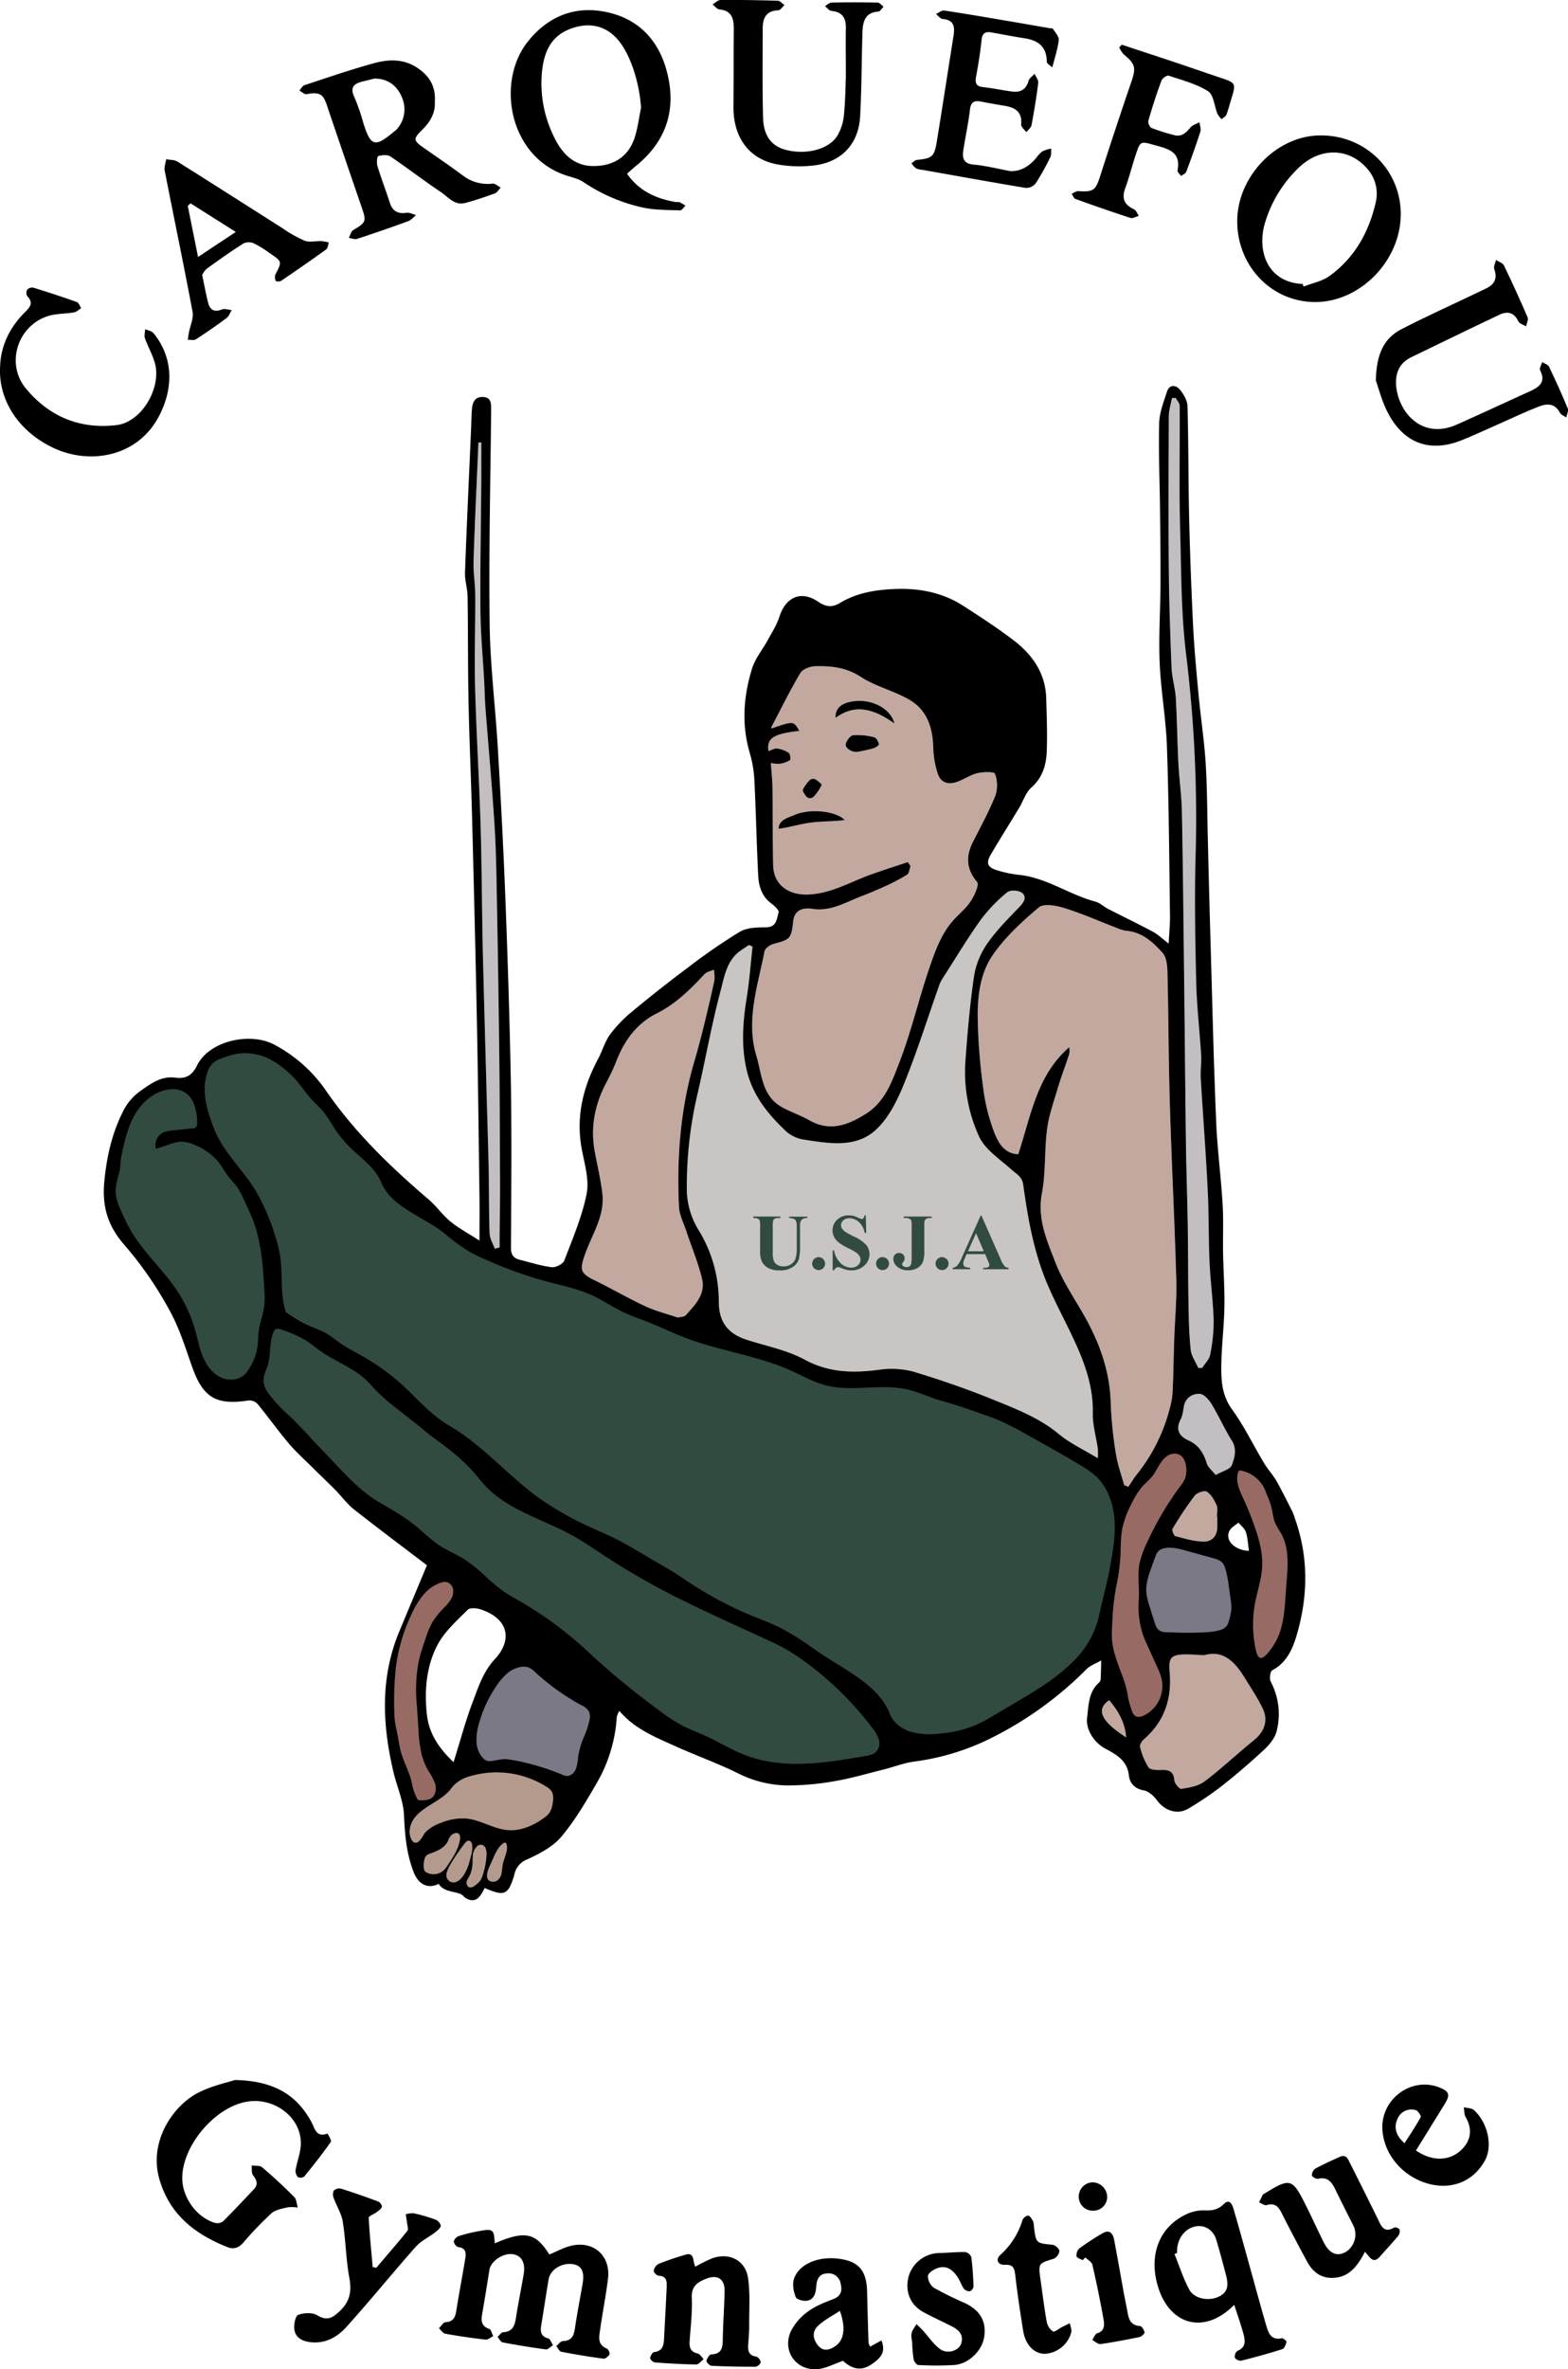 <svg xmlns="http://www.w3.org/2000/svg" viewBox="0 0 605.22 913.98"><defs><style>.cls-1{fill:#c8c5c3;}.cls-2{fill:#c2a89f;}.cls-3{fill:#c2bec2;}.cls-4{fill:none;}.cls-5{fill:#314b40;}.cls-6{fill:#b49a8d;}.cls-7{fill:#976b64;}.cls-8{fill:#7b7985;}</style></defs><title>Gym_1</title><g id="Calque_2" data-name="Calque 2"><path class="cls-1" d="M990.23,443.07c-.74,6.58-1.21,13.21-2.27,19.74-1.53,9.48-2.19,18.93.11,28.33,2.35,9.55,8.38,16.9,15.37,23.41a13.57,13.57,0,0,0,6.92,3c9.31,1.43,19.39,3.18,27-3.41,5.06-4.41,8.53-11.29,11.15-17.7,5.19-12.69,9.29-25.83,13.88-38.78a12.31,12.31,0,0,1,1.3-2.49c4.81-7.49,9.39-15.15,14.56-22.39a60.94,60.94,0,0,1,10.22-10.65c1.14-1,4.38-.85,5.66.1,2,1.49,1.05,3.5-.76,5.38-4.46,4.61-9.06,9.22-12.69,14.47a30.62,30.62,0,0,0-5,12.58c-1.6,11.11-2.57,22.33-3.36,33.54a59.84,59.84,0,0,0,5.2,27.8c2.29,5.27,8.21,9.07,12.8,13.19,1.89,1.69,4,2.68,4.38,5.71,1.79,13,4.09,25.89,9.19,38.05,2.81,6.7,6.28,13.13,9.41,19.69,4.6,9.64,8.51,19.38,8.26,30.43-.1,4.52,1.29,9.07,1.93,13.61a29.86,29.86,0,0,1,0,3.73c-5.62-3.43-10.89-5.86-15.2-9.45-7.24-6-15.78-9.33-24.2-12.77-10.34-4.24-20.94-7.91-31.63-11.15a32.78,32.78,0,0,0-13.39-.77c-10,1.31-19.37,1.18-28.76-3.92-6.81-3.7-14.82-5.22-22.31-7.64s-10.76-7-10.81-14.72a52.4,52.4,0,0,0-7.82-27.65,30.6,30.6,0,0,1-4.52-16.81,155.85,155.85,0,0,1,3.9-34.67c3.18-13.53,5.54-27.26,9.11-40.68,1.44-5.41,2.31-11.64,7.52-15.44,1.13-.82,2.32-1.57,3.48-2.35Z" transform="translate(-699.76 -77.87)"/><path class="cls-2" d="M1133.67,650.79c-1.09-4-2.56-8-3.19-12.09a156.06,156.06,0,0,1-2-19.52c-.32-12.64-4.53-23.92-10.75-34.68-3.71-6.42-7.92-12.69-10.57-19.54-3.28-8.47-7.11-16.89-5.24-26.76,1.53-8.09.93-16.56,2-24.77.7-5.37,2.59-10.6,4.14-15.84,1.2-4.08,2.72-8,4.07-12.08a6.66,6.66,0,0,0,.33-3.66c-12.53,10.83-14.81,26.58-19.68,41.29-5.36-.21-7.57-4.42-9-7.77a73.39,73.39,0,0,1-4.52-17.77,231.32,231.32,0,0,1-2.08-25.22c-.27-9.05.57-18.45,5.68-25.94,4.79-7,11.31-13,17.85-18.51,1.91-1.62,6.74-.74,9.84.23,7,2.18,13.69,5.16,20.52,7.78a13.11,13.11,0,0,0,3.45,1c6.11.51,10.3,4.42,14,8.54,1.54,1.7,1.8,5,1.86,7.54.41,17,.41,34,.93,51.06.67,22.48,1.84,44.94,2.48,67.42.22,7.66-.54,15.35-.8,23-.23,6.73-.31,13.48-.62,20.22a29.63,29.63,0,0,1-1.06,6.31,67.74,67.74,0,0,1-13.4,26.43c-1,1.21-1.84,2.58-2.76,3.87Z" transform="translate(-699.76 -77.87)"/><path class="cls-2" d="M1050.06,410.47c-4.6,1.54-9.22,3-13.8,4.64-8.28,2.9-15.88,7.7-25.12,7.86-7.31.13-12.78-3.89-13-11.08-.29-9.77-.13-19.55-.26-29.32,0-3.31-.4-6.62-.64-10.34a14.2,14.2,0,0,0,3.37.32,10.56,10.56,0,0,0,4-1.41c.36-.25.12-2.4-.45-2.79a10.47,10.47,0,0,0-4.48-1.7c-1.05-.14-2.21.62-3.35,1-.82-4.94,1.93-6.69,11.89-7.8-2.19-3.86-2.24-3.87-10.7-.95-.06-.11-.19-.27-.16-.34,3.69-7,7.18-14.19,11.24-21,.91-1.53,3.76-2.61,5.76-2.66,6.13-.15,12,.44,17.59,4.12s12.83,5.36,18.78,8.84c6.71,3.92,9,10.65,9.17,18.33a36.81,36.81,0,0,0,1.65,9.86c1.1,3.67,3.87,4.78,7.71,3.41,2.63-.94,5-2.67,7.7-3.3,2.23-.53,6.47-.62,6.77.21a12.7,12.7,0,0,1,.2,8.34c-2.45,6.14-5.66,12-8.66,17.9-2.81,5.55-2.68,10.46,1.56,15.55.9,1.08-1,5.15-2.43,7.34-1.72,2.65-4.29,4.75-6.47,7.12-4.93,5.37-7.27,12.16-9.55,18.79-4.11,12-6.93,24.41-11.49,36.18-2.87,7.37-5.5,15.35-13.15,20.09-7,4.38-13.86,6.83-21.76,2.32-3.34-1.91-7.07-3.13-10.45-5-7.75-4.29-7.71-12.57-9.87-19.76-4.15-13.84.55-27,3.1-40.25.23-1.19,2.15-2.59,3.53-3,6.47-1.69,6.89-2,7.63-8.8.41-3.73,3-5.41,7.53-4.72,6.92,1.07,12.62-2.5,18.65-4.81,3-1.16,6-2.41,9-3.78a75.93,75.93,0,0,0,8.76-4.59c.83-.53.92-2.22,1.34-3.38Zm-24.29-16.26c-3.06-3.42-13.26-4.6-19.21-2-2.66,1.15-6.15,1.83-6.3,5.39,4.22-.56,8.14-3.45,12.29-4C1016.86,393,1021.4,394.78,1025.77,394.21Zm-3.47-39.43c7.83-5.76,15.17-3.16,22.7,2.18-1.63-6.41-9.87-9.88-16.93-8.39C1024.09,349.4,1022,351.48,1022.3,354.78Zm4.44,11.63a4.85,4.85,0,0,0,4.56,1.41c2.06-.42,3.79-.77,5.48-1.25.88-.25,2.31-1.24,2.23-1.61-.23-1-1-2.48-1.78-2.66a25.12,25.12,0,0,0-8.19-.8c-1.17.15-2.8,2.38-2.87,3.74A1.72,1.72,0,0,0,1026.74,366.41Zm-9.81,14.35" transform="translate(-699.76 -77.87)"/><path class="cls-2" d="M961.44,586.15c-4.05-1.37-8.49-2.46-12.56-4.35-6.64-3.08-13-6.83-19.54-10-5.56-2.69-5.86-4-3.92-9.66,2.69-7.86,7.91-15.13,6.83-24-.66-5.4-1.94-10.72-2.93-16.08-1.74-9.47.08-18.33,4.58-26.75a79.8,79.8,0,0,0,3.87-8.34c3.08-7.84,7.83-14.31,15.47-18.14,7.34-3.68,13-9.29,18.46-15.16.85-.91,2.37-1.17,3.58-1.74a15.26,15.26,0,0,1,.24,4.07c-1.28,6-2.68,11.94-4.15,17.88-1.12,4.54-2.32,9.08-3.64,13.57-5.37,18.31-6.79,37.06-5.89,56,.15,3.17,1.81,6.29,2.85,9.41,2,6.16,4.62,12.2,6.08,18.5,1.34,5.8-2.74,9.95-6.33,13.9C963.92,585.84,962.71,585.8,961.44,586.15Z" transform="translate(-699.76 -77.87)"/><path class="cls-3" d="M1162.31,605.57c-1-2.32-2.64-4.58-2.91-7-.63-5.8-.75-11.67-.85-17.52-.18-10.12-.13-20.24-.29-30.35-.16-10.46-.56-20.92-.7-31.38-.28-21.05-.44-42.1-.69-63.16-.25-21.71-.46-43.43-.87-65.14-.12-6.14-1-12.26-1.34-18.41-.44-8.44-.53-16.89-1-25.32-.24-4-1.49-7.91-1.66-11.88-.52-12.85-1-25.7-1-38.56-.17-19.43-.07-38.86,0-58.28,0-2.37.8-4.74,1.22-7.11l1.4-.11c.55,1,1.57,2.07,1.57,3.12.11,16.21-.27,32.44.2,48.64.45,15.76.35,31.51,2.29,47.29a517.64,517.64,0,0,1,3.65,77.86c-.46,16.21-.14,32.44.24,48.66.23,9.37,1.34,18.71,1.91,28.08.17,2.91-.33,5.87-.16,8.78.85,14.44,2,28.86,2.69,43.3.47,9.22.3,18.48.71,27.71.33,7.48,1.37,14.93,1.58,22.41a63.17,63.17,0,0,1-1.34,13.27c-.34,1.84-2,3.42-3.08,5.12Z" transform="translate(-699.76 -77.87)"/><path class="cls-2" d="M1164.58,716.3c7.54-2.17,12,2.78,15.76,8.92,2.3,3.74,4.76,7.41,6.68,11.34,2.42,5,.85,9.3-3.36,12.7-6.42,5.17-12.41,10.89-19,15.85-2.37,1.79-5.83,2.34-8.89,2.85-.75.13-2.64-2.06-2.73-3.29-.28-3.51-2.13-4.12-5.12-4-1.66.05-4.16,0-4.85-1a25.85,25.85,0,0,1-3.26-7.9c-.23-.82.74-2.32,1.56-3,7.92-6.91,10.74-15.65,9.85-25.94-.49-5.57.61-6.63,6.17-6.76C1159.55,715.94,1161.7,716.17,1164.58,716.3Z" transform="translate(-699.76 -77.87)"/><path class="cls-3" d="M890.73,559.57c-.7-2-1.93-3.91-2-5.9-.3-8.3-.2-16.61-.37-24.92-.2-9.77-.53-19.54-.79-29.31-.49-17.95-1-35.9-1.45-53.85-.37-16.6-.39-33.2-.88-49.78-.53-17.69-1.63-35.35-2.1-53-.31-11.65.13-23.33.07-35,0-4.53-.8-9.07-.65-13.59.48-15.21,1.23-30.41,1.87-45.61l1.12,0c0,4.65,0,9.29,0,13.93-.12,17-.47,34.05-.33,51.06.07,9.22,1,18.43,1.46,27.65.18,3.21.21,6.42.46,9.63,1.15,14.9,2.51,29.8,3.47,44.71.62,9.63.76,19.29.94,28.94q.56,29.58.92,59.15c.2,17.28.25,34.56.31,51.83,0,6.44-.11,12.88-.17,19.32,0,1.43,0,2.86,0,4.29Z" transform="translate(-699.76 -77.87)"/><path class="cls-3" d="M1168.93,646.92c-1.37-1.74-3-3-3.46-4.57-1.18-3.91-3.12-7-6.9-8.71s-5.25-4.24-3.1-8.33c.78-1.48.89-3.34,1.21-5a5.66,5.66,0,0,1,6.11-4.67c1.6,0,3.55,2.29,4.61,4,2.79,4.55,5,9.48,7.81,14,2.07,3.34,1.08,6.63,0,9.52C1174.55,644.71,1171.61,645.39,1168.93,646.92Z" transform="translate(-699.76 -77.87)"/><path class="cls-2" d="M1169.61,663c0,1.34,0,2.68,0,4,0,3.47-2.16,5.61-5.1,5.6-3.67,0-7.37-1.13-11-2.08-.64-.17-1.51-2.28-1.18-2.82a135.06,135.06,0,0,1,8.57-12.83c.88-1.13,3.77-2.11,4.67-1.52,1.71,1.1,2.92,3.28,3.79,5.25.54,1.23.1,2.9.1,4.38Z" transform="translate(-699.76 -77.87)"/><path class="cls-2" d="M1127.87,733.76c3.6,4.21,6.09,8.56,6.57,14.34C1124.78,741.89,1122.64,737.37,1127.87,733.76Z" transform="translate(-699.76 -77.87)"/><path class="cls-4" d="M991.67,485.22c2.16,7.19,2.12,15.47,9.87,19.76,3.38,1.87,7.11,3.09,10.45,5,7.9,4.51,14.71,2.06,21.76-2.32,7.65-4.74,10.28-12.72,13.15-20.09,4.56-11.77,7.38-24.21,11.49-36.18,2.28-6.63,4.62-13.42,9.55-18.79,2.18-2.37,4.75-4.47,6.47-7.12,1.41-2.19,3.33-6.26,2.43-7.34-4.24-5.09-4.37-10-1.56-15.55,3-5.92,6.21-11.76,8.66-17.9a12.7,12.7,0,0,0-.2-8.34c-.3-.83-4.54-.74-6.77-.21-2.68.63-5.07,2.36-7.7,3.3-3.84,1.37-6.61.26-7.71-3.41a36.81,36.81,0,0,1-1.65-9.86c-.14-7.68-2.46-14.41-9.17-18.33-6-3.48-13-5.09-18.78-8.84s-11.46-4.27-17.59-4.12c-2,.05-4.85,1.13-5.76,2.66-4.06,6.81-7.55,14-11.24,21,0,.07.1.23.16.34,8.46-2.92,8.51-2.91,10.7.95-10,1.11-12.71,2.86-11.89,7.8,1.14-.36,2.3-1.12,3.35-1a10.47,10.47,0,0,1,4.48,1.7c.57.39.81,2.54.45,2.79a10.56,10.56,0,0,1-4,1.41,14.2,14.2,0,0,1-3.37-.32c.24,3.72.6,7,.64,10.34.13,9.77,0,19.55.26,29.32.21,7.19,5.68,11.21,13,11.08,9.24-.16,16.84-5,25.12-7.86,4.58-1.61,9.2-3.1,13.8-4.64l1.1,1.47c-.42,1.16-.51,2.85-1.34,3.38a75.93,75.93,0,0,1-8.76,4.59c-2.93,1.37-5.93,2.62-9,3.78-6,2.31-11.73,5.88-18.65,4.81-4.5-.69-7.12,1-7.53,4.72-.74,6.79-1.16,7.11-7.63,8.8-1.38.36-3.3,1.76-3.53,3C992.22,458.25,987.52,471.38,991.67,485.22Z" transform="translate(-699.76 -77.87)"/><path class="cls-4" d="M964.69,552.86c-1-3.12-2.7-6.24-2.85-9.41-.9-19,.52-37.7,5.89-56,1.32-4.49,2.52-9,3.64-13.57,1.47-5.94,2.87-11.9,4.15-17.88a15.26,15.26,0,0,0-.24-4.07c-1.21.57-2.73.83-3.58,1.74-5.5,5.87-11.12,11.48-18.46,15.16-7.64,3.83-12.39,10.3-15.47,18.14a79.8,79.8,0,0,1-3.87,8.34c-4.5,8.42-6.32,17.28-4.58,26.75,1,5.36,2.27,10.68,2.93,16.08,1.08,8.86-4.14,16.13-6.83,24-1.94,5.67-1.64,7,3.92,9.66,6.58,3.19,12.9,6.94,19.54,10,4.07,1.89,8.51,3,12.56,4.35,1.27-.35,2.48-.31,3-.89,3.59-4,7.67-8.1,6.33-13.9C969.31,565.06,966.74,559,964.69,552.86Z" transform="translate(-699.76 -77.87)"/><path class="cls-4" d="M1153.62,347.3c.51,8.43.6,16.88,1,25.32.32,6.15,1.22,12.27,1.34,18.41.41,21.71.62,43.43.87,65.14.25,21.06.41,42.11.69,63.16.14,10.46.54,20.92.7,31.38.16,10.11.11,20.23.29,30.35.1,5.85.22,11.72.85,17.52.27,2.41,1.9,4.67,2.91,7l1.52,0c1.07-1.7,2.74-3.28,3.08-5.12a63.17,63.17,0,0,0,1.34-13.27c-.21-7.48-1.25-14.93-1.58-22.41-.41-9.23-.24-18.49-.71-27.71-.73-14.44-1.84-28.86-2.69-43.3-.17-2.91.33-5.87.16-8.78-.57-9.37-1.68-18.71-1.91-28.08-.38-16.22-.7-32.45-.24-48.66a517.64,517.64,0,0,0-3.65-77.86c-1.94-15.78-1.84-31.53-2.29-47.29-.47-16.2-.09-32.43-.2-48.64,0-1-1-2.08-1.57-3.12l-1.4.11c-.42,2.37-1.21,4.74-1.22,7.11-.11,19.42-.21,38.85,0,58.28.1,12.86.53,25.71,1,38.56C1152.13,339.39,1153.38,343.32,1153.62,347.3Z" transform="translate(-699.76 -77.87)"/><path class="cls-4" d="M1162.79,615.6a5.66,5.66,0,0,0-6.11,4.67c-.32,1.7-.43,3.56-1.21,5-2.15,4.09-.63,6.59,3.1,8.33s5.72,4.8,6.9,8.71c.47,1.59,2.09,2.83,3.46,4.57,2.68-1.53,5.62-2.21,6.23-3.79,1.13-2.89,2.12-6.18,0-9.52-2.82-4.53-5-9.46-7.81-14C1166.34,617.89,1164.39,615.65,1162.79,615.6Z" transform="translate(-699.76 -77.87)"/><path class="cls-4" d="M1169.39,658.62c-.87-2-2.08-4.15-3.79-5.25-.9-.59-3.79.39-4.67,1.52a135.06,135.06,0,0,0-8.57,12.83c-.33.54.54,2.65,1.18,2.82,3.6,1,7.3,2.07,11,2.08,2.94,0,5.14-2.13,5.1-5.6,0-1.34,0-2.68,0-4h-.12C1169.49,661.52,1169.93,659.85,1169.39,658.62Z" transform="translate(-699.76 -77.87)"/><path class="cls-4" d="M886.11,445.59c.4,18,1,35.9,1.45,53.85.26,9.77.59,19.54.79,29.31.17,8.31.07,16.62.37,24.92.08,2,1.31,3.94,2,5.9l1.86-.5c0-1.43,0-2.86,0-4.29.06-6.44.19-12.88.17-19.32-.06-17.27-.11-34.55-.31-51.83q-.33-29.56-.92-59.15c-.18-9.65-.32-19.31-.94-28.94-1-14.91-2.32-29.81-3.47-44.71-.25-3.21-.28-6.42-.46-9.63-.5-9.22-1.39-18.43-1.46-27.65-.14-17,.21-34,.33-51.06,0-4.64,0-9.28,0-13.93l-1.12,0c-.64,15.2-1.39,30.4-1.87,45.61-.15,4.52.63,9.06.65,13.59.06,11.66-.38,23.34-.07,35,.47,17.68,1.57,35.34,2.1,53C885.72,412.39,885.74,429,886.11,445.59Z" transform="translate(-699.76 -77.87)"/><path class="cls-4" d="M1180.34,725.22c-3.77-6.14-8.22-11.09-15.76-8.92-2.88-.13-5-.36-7.17-.31-5.56.13-6.66,1.19-6.17,6.76.89,10.29-1.93,19-9.85,25.94-.82.72-1.79,2.22-1.56,3a25.85,25.85,0,0,0,3.26,7.9c.69,1,3.19,1.06,4.85,1,3-.09,4.84.52,5.12,4,.09,1.23,2,3.42,2.73,3.29,3.06-.51,6.52-1.06,8.89-2.85,6.57-5,12.56-10.68,19-15.85,4.21-3.4,5.78-7.74,3.36-12.7C1185.1,732.63,1182.64,729,1180.34,725.22Z" transform="translate(-699.76 -77.87)"/><path class="cls-4" d="M1121.55,623.08c.25-11.05-3.66-20.79-8.26-30.43-3.13-6.56-6.6-13-9.41-19.69-5.1-12.16-7.4-25.07-9.19-38.05-.42-3-2.49-4-4.38-5.71-4.59-4.12-10.51-7.92-12.8-13.19a59.84,59.84,0,0,1-5.2-27.8c.79-11.21,1.76-22.43,3.36-33.54a30.62,30.62,0,0,1,5-12.58c3.63-5.25,8.23-9.86,12.69-14.47,1.81-1.88,2.75-3.89.76-5.38-1.28-.95-4.52-1.06-5.66-.1a60.94,60.94,0,0,0-10.22,10.65c-5.17,7.24-9.75,14.9-14.56,22.39a12.31,12.31,0,0,0-1.3,2.49c-4.59,12.95-8.69,26.09-13.88,38.78-2.62,6.41-6.09,13.29-11.15,17.7-7.57,6.59-17.65,4.84-27,3.41a13.57,13.57,0,0,1-6.92-3c-7-6.51-13-13.86-15.37-23.41-2.3-9.4-1.64-18.85-.11-28.33,1.06-6.53,1.53-13.16,2.27-19.74l-1.36-.67c-1.16.78-2.35,1.53-3.48,2.35-5.21,3.8-6.08,10-7.52,15.44-3.57,13.42-5.93,27.15-9.11,40.68a155.85,155.85,0,0,0-3.9,34.67,30.6,30.6,0,0,0,4.52,16.81A52.4,52.4,0,0,1,977.2,580c0,7.74,3.47,12.34,10.81,14.72s15.5,3.94,22.31,7.64c9.39,5.1,18.73,5.23,28.76,3.92a32.78,32.78,0,0,1,13.39.77c10.69,3.24,21.29,6.91,31.63,11.15,8.42,3.44,17,6.76,24.2,12.77,4.31,3.59,9.58,6,15.2,9.45a29.86,29.86,0,0,0,0-3.73C1122.84,632.15,1121.45,627.6,1121.55,623.08Z" transform="translate(-699.76 -77.87)"/><path class="cls-4" d="M1134.44,748.1c-.48-5.78-3-10.13-6.57-14.34C1122.64,737.37,1124.78,741.89,1134.44,748.1Z" transform="translate(-699.76 -77.87)"/><path class="cls-4" d="M1152.46,614.78c.31-6.74.39-13.49.62-20.22.26-7.69,1-15.38.8-23-.64-22.48-1.81-44.94-2.48-67.42-.52-17-.52-34-.93-51.06-.06-2.58-.32-5.84-1.86-7.54-3.72-4.12-7.91-8-14-8.54a13.11,13.11,0,0,1-3.45-1c-6.83-2.62-13.55-5.6-20.52-7.78-3.1-1-7.93-1.85-9.84-.23-6.54,5.51-13.06,11.51-17.85,18.51-5.11,7.49-6,16.89-5.68,25.94a231.32,231.32,0,0,0,2.08,25.22,73.39,73.39,0,0,0,4.52,17.77c1.4,3.35,3.61,7.56,9,7.77,4.87-14.71,7.15-30.46,19.68-41.29a6.66,6.66,0,0,1-.33,3.66c-1.35,4-2.87,8-4.07,12.08-1.55,5.24-3.44,10.47-4.14,15.84-1.07,8.21-.47,16.68-2,24.77-1.87,9.87,2,18.29,5.24,26.76,2.65,6.85,6.86,13.12,10.57,19.54,6.22,10.76,10.43,22,10.75,34.68a156.06,156.06,0,0,0,2,19.52c.63,4.1,2.1,8.07,3.19,12.09l1.57.6c.92-1.29,1.75-2.66,2.76-3.87a67.74,67.74,0,0,0,13.4-26.43A29.63,29.63,0,0,0,1152.46,614.78Z" transform="translate(-699.76 -77.87)"/><path d="M1199.64,663.84a21,21,0,0,0-.94-2.63c-2-4-4-8-6.17-11.9-1.38-2.42-3.35-4.5-4.79-6.89-4.17-6.95-7.71-14.33-12.44-20.86-3.86-5.34-4.22-11-4.14-16.95.1-7.26,1-14.5,1.18-21.76s-.36-14.43-.49-21.65c-.11-6.3.2-12.62-.19-18.9-.63-10.43-2-20.82-2.46-31.26-1-23.43-1.52-46.88-2.21-70.33-.38-12.73-.7-25.46-1-38.19-.27-10-.24-20.1-.86-30.12-.54-8.78-1.89-17.5-2.72-26.26-.84-8.94-1.68-17.88-2.14-26.84q-1-20.44-1.51-40.93c-.34-14.6-.24-29.21-.65-43.81-.06-2.18-1.47-4.61-2.93-6.37s-4-2.22-5,.79c-1.29,4-2.93,8.13-3,12.24-.28,11,.2,22,.32,33,.11,9.65.23,19.3.19,28.94-.05,10.15-.75,20.31-.32,30.43.46,10.82,2.44,21.57,2.81,32.39.75,21.85.88,43.73,1.18,65.6,0,3.23-.32,6.47-.52,10.28-2.44-1.85-4.09-3.47-6-4.51-5.75-3.08-11.63-5.9-17.42-8.88-1.67-.85-3.12-2.32-4.86-2.78-10.19-2.71-19-9.35-29.78-10.36a43.21,43.21,0,0,1-7.84-1.64c-4.1-1.17-4.76-2.78-2.6-6.43,3.54-6,7.24-11.85,10.82-17.79,1.58-2.62,2.53-5.91,4.71-7.82,4.33-3.83,5.7-8.66,5.91-13.87.26-6.8,0-13.62-.2-20.43-.22-9.61-5.19-16.78-12.43-22.35-6.24-4.8-12.89-9.09-19.51-13.37-8-5.18-17.07-6.92-26.38-6.55-7.34.29-14.7,1.42-21.23,5.36-2.88,1.74-5.3,1.71-8.4-.4-6.62-4.53-12.52-1.91-15,5.62-1,3.22-2.92,6.18-4.55,9.18-2,3.62-4.77,7-6,10.79-3.31,10.64-4.17,21.49-1,32.45a46,46,0,0,1,1.83,10.25c.63,12.41.87,24.84,1.5,37.25.21,4.16,1.38,8.11,5.09,10.83,1.19.88,3,2.61,2.81,3.38-.76,2.39-.64,5.75-4.83,5.81-3.42,0-7.37.08-10.15,1.71a224.58,224.58,0,0,0-20,13.79q-11,8.19-21.58,17a49.84,49.84,0,0,0-8.52,8.84c-2,2.75-2.94,6.27-4.57,9.33-6,11.19-8.76,22.86-6.22,35.59,1.09,5.48,2.79,11.4,1.74,16.62-1.78,8.79-5.39,17.24-8.63,25.68-.51,1.33-3.28,2.74-4.81,2.55-4.17-.5-8.25-1.83-12.36-2.86-2.39-.59-3.41-1.93-3.4-4.61.1-20.39.3-40.79,0-61.18-.4-23.74-1.17-47.48-2.06-71.2-.76-20.08-1.8-40.15-3-60.22-.92-15.92-2.95-31.81-3.16-47.74-.36-27.75.3-55.52.58-83.29,0-2.37-.14-4.43-3.1-4.59s-4,1.78-4.27,4.22-.25,5.09-.36,7.64c-.81,18.6-1.69,37.19-2.37,55.79-.11,3.15,1,6.33,1,9.51.21,13.55.09,27.1.37,40.65.31,15,1,30,1.38,45,.67,26,1.33,52,1.84,78,.45,22.66.7,45.32,1,68,.07,5.14,0,10.28,0,16.61-4.23-2.72-8-4.72-11.22-7.36-3.07-2.5-5.39-5.92-8.42-8.51-14.61-12.48-28.33-25.68-39.39-41.65a56,56,0,0,0-20.4-18.18c-9.35-4.79-24.94-1.31-29.58,8.15-2,4.16-4.68,5.19-8.43,4.7-5.35-.69-9.28,2.23-13.14,4.92a21.25,21.25,0,0,0-6.52,7.18c-4.58,8.68-6.75,18-7.7,27.88s1.39,17.4,8,24.86A141.56,141.56,0,0,1,765,583c3.84,6.81,6.23,14.49,8.84,21.94,4.22,12,9.17,15.1,21.77,13.2a4.27,4.27,0,0,1,3.56,1.33c4.13,5,7.88,10.3,12.06,15.24,2.81,3.33,6.11,6.26,9.22,9.35,2.91,2.89,5.89,5.71,8.78,8.63,2.43,2.47,4.51,5.37,7.2,7.49,9.3,7.33,18.8,14.42,28.12,21.52-3.55,8.48-7,16.75-10.45,25-7.65,18-6.83,36.27-2.48,54.74,1.31,5.59,3.83,11.08,4.08,16.68.34,7.69.95,15.08,3.87,22.3,1.4,3.46,4.67,6.6,9.51,4.18,2.16,3.6,7.53,2.7,9.39,4.57a5.49,5.49,0,0,0,2.79,1.65c2.65.5,4-1.36,5.55-4.61,5.22,2.13,7.84,3.16,9.78-.53a25.19,25.19,0,0,0,1.75-4.89,7.93,7.93,0,0,1,4.9-5.63c4.76-2.19,9.88-4.84,13.16-8.72,5.33-6.33,9.59-13.63,13.76-20.84a57.59,57.59,0,0,0,7.66-25.41,8.58,8.58,0,0,1,1-2.31c6,7.07,14,10.16,21.71,13.66,7.92,3.58,16.15,6.5,23.93,10.34a43.72,43.72,0,0,0,19.29,4.76,105.07,105.07,0,0,0,17.87-1.6c6.29-1.06,12.45-2.86,18.65-4.41,4.14-1,8.19-2.65,12.39-3.21a93.33,93.33,0,0,0,28.71-8.58,139.6,139.6,0,0,0,37.71-27c1.51-1.53,3.79-2.3,5.72-3.42-.06,2.32-.08,4.63-.19,6.94a2.31,2.31,0,0,1-.53,1.49c-4.21,3.66-4.13,8.82-4.72,13.68-.56,4.68,2.82,9.65,7,11.89s8.46,4.51,9.12,10.3c.32,2.9,2.1,5.17,5.72,5.81,1.92.34,3.94,2.18,5.18,3.89,2.93,4,7.92,5.68,12.15,3.11a129.36,129.36,0,0,0,12.74-8.62q8.49-6.69,16.43-14.08c2.06-1.92,4.18-4.48,4.81-7.1a26.71,26.71,0,0,0-2.28-19.16c-.59-1.11-.18-4,.62-4.38,5.55-2.89,7.87-8.32,9.38-13.44C1204.64,693.81,1204.91,678.72,1199.64,663.84ZM883.13,342.78c-.31-11.65.13-23.33.07-35,0-4.53-.8-9.07-.65-13.59.48-15.21,1.23-30.41,1.87-45.61l1.12,0c0,4.65,0,9.29,0,13.93-.12,17-.47,34.05-.33,51.06.07,9.22,1,18.43,1.46,27.65.18,3.21.21,6.42.46,9.63,1.15,14.9,2.51,29.8,3.47,44.71.62,9.63.76,19.29.94,28.94q.56,29.58.92,59.15c.2,17.28.25,34.56.31,51.83,0,6.44-.11,12.88-.17,19.32,0,1.43,0,2.86,0,4.29l-1.86.5c-.7-2-1.93-3.91-2-5.9-.3-8.3-.2-16.61-.37-24.92-.2-9.77-.53-19.54-.79-29.31-.49-17.95-1-35.9-1.45-53.85-.37-16.6-.39-33.2-.88-49.78C884.7,378.12,883.6,360.46,883.13,342.78Zm7.73,375c-4.64,5-6.46,10.91-8.68,16.77-2.74,7.2-4.71,14.68-7.35,23.11-6-5.68-9.54-11.39-10.3-18.4-1-9.3-.24-18.69,4.16-26.95,2.73-5.12,7.43-9.27,11.63-13.47.88-.89,3.59-.59,5.19-.05C896.46,702.55,897.33,710.82,890.86,717.8Zm289.75-49c.73,2.22.82,4.66,1.23,7.36-5.8-.23-9.48-4.36-7.43-7.9.73-1.24,2.22-2,3.37-3C1178.76,666.42,1180.17,667.46,1180.61,668.81Zm-5.4-35.2c2.07,3.34,1.08,6.63,0,9.52-.61,1.58-3.55,2.26-6.23,3.79-1.37-1.74-3-3-3.46-4.57-1.18-3.91-3.12-7-6.9-8.71s-5.25-4.24-3.1-8.33c.78-1.48.89-3.34,1.21-5a5.66,5.66,0,0,1,6.11-4.67c1.6,0,3.55,2.29,4.61,4C1170.19,624.15,1172.39,629.08,1175.21,633.61Zm-5.6,29.39c0,1.34,0,2.68,0,4,0,3.47-2.16,5.61-5.1,5.6-3.67,0-7.37-1.13-11-2.08-.64-.17-1.51-2.28-1.18-2.82a135.06,135.06,0,0,1,8.57-12.83c.88-1.13,3.77-2.11,4.67-1.52,1.71,1.1,2.92,3.28,3.79,5.25.54,1.23.1,2.9.1,4.38Zm-18.7-366.14c-.17-19.43-.07-38.86,0-58.28,0-2.37.8-4.74,1.22-7.11l1.4-.11c.55,1,1.57,2.07,1.57,3.12.11,16.21-.27,32.44.2,48.64.45,15.76.35,31.51,2.29,47.29a517.64,517.64,0,0,1,3.65,77.86c-.46,16.21-.14,32.44.24,48.66.23,9.37,1.34,18.71,1.91,28.08.17,2.91-.33,5.87-.16,8.78.85,14.44,2,28.86,2.69,43.3.47,9.22.3,18.48.71,27.71.33,7.48,1.37,14.93,1.58,22.41a63.17,63.17,0,0,1-1.34,13.27c-.34,1.84-2,3.42-3.08,5.12l-1.52,0c-1-2.32-2.64-4.58-2.91-7-.63-5.8-.75-11.67-.85-17.52-.18-10.12-.13-20.24-.29-30.35-.16-10.46-.56-20.92-.7-31.38-.28-21.05-.44-42.1-.69-63.16-.25-21.71-.46-43.43-.87-65.14-.12-6.14-1-12.26-1.34-18.41-.44-8.44-.53-16.89-1-25.32-.24-4-1.49-7.91-1.66-11.88C1151.44,322.57,1151,309.72,1150.91,296.86ZM998.3,442c6.47-1.69,6.89-2,7.63-8.8.41-3.73,3-5.41,7.53-4.72,6.92,1.07,12.62-2.5,18.65-4.81,3-1.16,6-2.41,9-3.78a75.93,75.93,0,0,0,8.76-4.59c.83-.53.92-2.22,1.34-3.38l-1.1-1.47c-4.6,1.54-9.22,3-13.8,4.64-8.28,2.9-15.88,7.7-25.12,7.86-7.31.13-12.78-3.89-13-11.08-.29-9.77-.13-19.55-.26-29.32,0-3.31-.4-6.62-.64-10.34a14.2,14.2,0,0,0,3.37.32,10.56,10.56,0,0,0,4-1.41c.36-.25.12-2.4-.45-2.79a10.47,10.47,0,0,0-4.48-1.7c-1.05-.14-2.21.62-3.35,1-.82-4.94,1.93-6.69,11.89-7.8-2.19-3.86-2.24-3.87-10.7-.95-.06-.11-.19-.27-.16-.34,3.69-7,7.18-14.19,11.24-21,.91-1.53,3.76-2.61,5.76-2.66,6.13-.15,12,.44,17.59,4.12s12.83,5.36,18.78,8.84c6.71,3.92,9,10.65,9.17,18.33a36.81,36.81,0,0,0,1.65,9.86c1.1,3.67,3.87,4.78,7.71,3.41,2.63-.94,5-2.67,7.7-3.3,2.23-.53,6.47-.62,6.77.21a12.7,12.7,0,0,1,.2,8.34c-2.45,6.14-5.66,12-8.66,17.9-2.81,5.55-2.68,10.46,1.56,15.55.9,1.08-1,5.15-2.43,7.34-1.72,2.65-4.29,4.75-6.47,7.12-4.93,5.37-7.27,12.16-9.55,18.79-4.11,12-6.93,24.41-11.49,36.18-2.87,7.37-5.5,15.35-13.15,20.09-7,4.38-13.86,6.83-21.76,2.32-3.34-1.91-7.07-3.13-10.45-5-7.75-4.29-7.71-12.57-9.87-19.76-4.15-13.84.55-27,3.1-40.25C995,443.78,996.92,442.38,998.3,442ZM964.44,585.26c-.52.58-1.73.54-3,.89-4.05-1.37-8.49-2.46-12.56-4.35-6.64-3.08-13-6.83-19.54-10-5.56-2.69-5.86-4-3.92-9.66,2.69-7.86,7.91-15.13,6.83-24-.66-5.4-1.94-10.72-2.93-16.08-1.74-9.47.08-18.33,4.58-26.75a79.8,79.8,0,0,0,3.87-8.34c3.08-7.84,7.83-14.31,15.47-18.14,7.34-3.68,13-9.29,18.46-15.16.85-.91,2.37-1.17,3.58-1.74a15.26,15.26,0,0,1,.24,4.07c-1.28,6-2.68,11.94-4.15,17.88-1.12,4.54-2.32,9.08-3.64,13.57-5.37,18.31-6.79,37.06-5.89,56,.15,3.17,1.81,6.29,2.85,9.41,2,6.16,4.62,12.2,6.08,18.5C972.11,577.16,968,581.31,964.44,585.26Zm159.06,55.16c-5.62-3.43-10.89-5.86-15.2-9.45-7.24-6-15.78-9.33-24.2-12.77-10.34-4.24-20.94-7.91-31.63-11.15a32.78,32.78,0,0,0-13.39-.77c-10,1.31-19.37,1.18-28.76-3.92-6.81-3.7-14.82-5.22-22.31-7.64s-10.76-7-10.81-14.72a52.4,52.4,0,0,0-7.82-27.65,30.6,30.6,0,0,1-4.52-16.81,155.85,155.85,0,0,1,3.9-34.67c3.18-13.53,5.54-27.26,9.11-40.68,1.44-5.41,2.31-11.64,7.52-15.44,1.13-.82,2.32-1.57,3.48-2.35l1.36.67c-.74,6.58-1.21,13.21-2.27,19.74-1.53,9.48-2.19,18.93.11,28.33,2.35,9.55,8.38,16.9,15.37,23.41a13.57,13.57,0,0,0,6.92,3c9.31,1.43,19.39,3.18,27-3.41,5.06-4.41,8.53-11.29,11.15-17.7,5.19-12.69,9.29-25.83,13.88-38.78a12.31,12.31,0,0,1,1.3-2.49c4.81-7.49,9.39-15.15,14.56-22.39a60.94,60.94,0,0,1,10.22-10.65c1.14-1,4.38-.85,5.66.1,2,1.49,1.05,3.5-.76,5.38-4.46,4.61-9.06,9.22-12.69,14.47a30.62,30.62,0,0,0-5,12.58c-1.6,11.11-2.57,22.33-3.36,33.54a59.84,59.84,0,0,0,5.2,27.8c2.29,5.27,8.21,9.07,12.8,13.19,1.89,1.69,4,2.68,4.38,5.71,1.79,13,4.09,25.89,9.19,38.05,2.81,6.7,6.28,13.13,9.41,19.69,4.6,9.64,8.51,19.38,8.26,30.43-.1,4.52,1.29,9.07,1.93,13.61A29.86,29.86,0,0,1,1123.5,640.42Zm4.37,93.34c3.6,4.21,6.09,8.56,6.57,14.34C1124.78,741.89,1122.64,737.37,1127.87,733.76Zm7.37-82.37-1.57-.6c-1.09-4-2.56-8-3.19-12.09a156.06,156.06,0,0,1-2-19.52c-.32-12.64-4.53-23.92-10.75-34.68-3.71-6.42-7.92-12.69-10.57-19.54-3.28-8.47-7.11-16.89-5.24-26.76,1.53-8.09.93-16.56,2-24.77.7-5.37,2.59-10.6,4.14-15.84,1.2-4.08,2.72-8,4.07-12.08a6.66,6.66,0,0,0,.33-3.66c-12.53,10.83-14.81,26.58-19.68,41.29-5.36-.21-7.57-4.42-9-7.77a73.39,73.39,0,0,1-4.52-17.77,231.32,231.32,0,0,1-2.08-25.22c-.27-9.05.57-18.45,5.68-25.94,4.79-7,11.31-13,17.85-18.51,1.91-1.62,6.74-.74,9.84.23,7,2.18,13.69,5.16,20.52,7.78a13.11,13.11,0,0,0,3.45,1c6.11.51,10.3,4.42,14,8.54,1.54,1.7,1.8,5,1.86,7.54.41,17,.41,34,.93,51.06.67,22.48,1.84,44.94,2.48,67.42.22,7.66-.54,15.35-.8,23-.23,6.73-.31,13.48-.62,20.22a29.63,29.63,0,0,1-1.06,6.31,67.74,67.74,0,0,1-13.4,26.43C1137,648.73,1136.16,650.1,1135.24,651.39Zm48.42,97.87c-6.42,5.17-12.41,10.89-19,15.85-2.37,1.79-5.83,2.34-8.89,2.85-.75.13-2.64-2.06-2.73-3.29-.28-3.51-2.13-4.12-5.12-4-1.66.05-4.16,0-4.85-1a25.85,25.85,0,0,1-3.26-7.9c-.23-.82.74-2.32,1.56-3,7.92-6.91,10.74-15.65,9.85-25.94-.49-5.57.61-6.63,6.17-6.76,2.14,0,4.29.18,7.17.31,7.54-2.17,12,2.78,15.76,8.92,2.3,3.74,4.76,7.41,6.68,11.34C1189.44,741.52,1187.87,745.86,1183.66,749.26Z" transform="translate(-699.76 -77.87)"/><path d="M1025.77,394.21c-4.53.59-8.75.39-13.22,1-4,.52-8.23,1.84-12.29,2.38.15-3.56,3.64-4.24,6.3-5.39C1012.51,389.61,1022.71,390.79,1025.77,394.21Z" transform="translate(-699.76 -77.87)"/><path d="M1022.3,354.78c-.26-3.3,1.79-5.38,5.77-6.21,7.06-1.49,15.3,2,16.93,8.39C1037.47,351.62,1030.13,349,1022.3,354.78Z" transform="translate(-699.76 -77.87)"/><path d="M1031.3,367.82a4.85,4.85,0,0,1-4.56-1.41,1.72,1.72,0,0,1-.57-1.17c.07-1.36,1.7-3.59,2.87-3.74a25.12,25.12,0,0,1,8.19.8c.79.18,1.55,1.66,1.78,2.66.08.37-1.35,1.36-2.23,1.61C1035.09,367.05,1033.36,367.4,1031.3,367.82Z" transform="translate(-699.76 -77.87)"/><path d="M1014,385a2,2,0,0,1-3.23-.13c-.77-1.13-1.29-1.92-1.09-2.4a13.2,13.2,0,0,1,2.45-3.45,2,2,0,0,1,2.73-.26c1.1.84,2.17,1.67,2,2A18.7,18.7,0,0,1,1014,385Z" transform="translate(-699.76 -77.87)"/><path class="cls-5" d="M794.76,607.5c-2.25,2.82-6.64,3.27-9.89,1.69s-5.48-4.74-6.86-8.08-2-6.93-3-10.4a54.11,54.11,0,0,0-6.87-14.88c-5.44-8.22-13.07-14.89-18-23.43a77,77,0,0,1-3.85-7.91,20.78,20.78,0,0,1-1.76-5.32c-.42-2.95.4-5.91,1.21-8.78.58-2,.37-4.23.81-6.29,1.2-5.68,2.46-11.48,5.41-16.49s8-9.16,13.78-9.53a8.39,8.39,0,0,1,8.88,5.7,19.9,19.9,0,0,1,1.23,7.39,1.77,1.77,0,0,1-2.13,2l-7.56.81a10.89,10.89,0,0,0-3.31.72,5.53,5.53,0,0,0-2.92,6.36c1.53-.55,3.48-1.09,5-1.64a15.8,15.8,0,0,1,4.56-1.13,12.68,12.68,0,0,1,5.48,1.27,22.87,22.87,0,0,1,9,6.45c1.52,1.89,2.63,4.09,4.15,6,1,1.22,2.09,2.3,3,3.55a27.26,27.26,0,0,1,2.69,4.92l2.28,4.91c4.33,9.35,5.11,19.37,5.68,29.65a36.79,36.79,0,0,1-.06,7c-.44,3.22-1.74,6.29-2.11,9.53-.19,1.67-.14,3.36-.35,5A22,22,0,0,1,794.76,607.5Z" transform="translate(-699.76 -77.87)"/><path class="cls-5" d="M803,614.87a7.9,7.9,0,0,1-1.25-6.56c.28-1,.77-2,1.13-3,1.55-4.38.67-9.39,2.48-13.68a2.21,2.21,0,0,1,.74-1,2.36,2.36,0,0,1,2,.08,46.45,46.45,0,0,1,9.61,4.18c2,1.27,3.86,2.84,5.82,4.22,5.67,4,12.49,6.34,17.52,11.1,1.41,1.33,2.65,2.82,4,4.21a79,79,0,0,0,8.25,7.13l8.26,6.5c1.43,1.13,2.8,2.43,4.26,3.5,5.87,4.28,11.79,8.61,16.6,14.06,1.58,1.81,3,3.72,4.69,5.47,8.92,9.44,22.28,12.88,33.64,19.16,4.23,2.34,8.21,5.1,12.25,7.75a278.37,278.37,0,0,0,28,16.11c10.79,5.38,21.85,10.41,32.83,15.4,3,1.38,6,2.75,8.92,4.37a80.06,80.06,0,0,1,8.24,5.41,124.79,124.79,0,0,1,25.52,25.23,13.54,13.54,0,0,1,2.43,4.27,5,5,0,0,1-.79,4.66c-1.1,1.23-2.85,1.58-4.47,1.86-15.23,2.65-31.31,5.23-45.79-.17-5.77-2.15-11-5.49-16.65-8-2.8-1.25-5.69-2.3-8.41-3.73a59.86,59.86,0,0,1-7.07-4.55A307,307,0,0,1,926,714.39a141.21,141.21,0,0,0-25.5-18.77c-2-1.16-4-2.27-6-3.58a70.4,70.4,0,0,1-7.49-6.2,59.25,59.25,0,0,0-8.13-6.54c-3.25-2-6.89-3.44-10.06-5.6a93.2,93.2,0,0,1-7.34-6.14c-4.69-4-10-7.07-15.35-10.16-8.4-4.89-14.88-12.85-21.68-19.79-4.76-4.86-9.14-10.12-14.21-14.65A55.94,55.94,0,0,1,803,614.87Z" transform="translate(-699.76 -77.87)"/><path class="cls-5" d="M782.5,513.56c-2.78-7-5.19-14.88-2.7-22a8.53,8.53,0,0,1,2.36-3.78A11.42,11.42,0,0,1,785.7,486a35.73,35.73,0,0,1,5.44-1.61A21.08,21.08,0,0,1,804.88,487a36.6,36.6,0,0,1,10.63,9.36c1.65,2.05,3.16,4.21,5,6.13,1.27,1.36,2.68,2.59,3.88,4a61.15,61.15,0,0,1,4.23,6.29,47,47,0,0,0,6.82,8.26c4.16,4,9.23,7.49,11.41,12.84,4,9.88,16.46,13.23,24.72,20a68.83,68.83,0,0,0,10,7.21,67.09,67.09,0,0,0,6.13,2.89,159.77,159.77,0,0,0,24.61,8.67c5.45,1.33,11.09,2.66,16.18,5,4,1.84,7.58,4.34,11.51,6.24,3.22,1.57,6.62,2.72,10,4,4.87,2,9.59,4.26,14.49,6.13,13.12,5,27.39,6.71,40.21,12.43,4.56,2,8.95,4.58,13.78,5.83,10.59,2.74,22.07-1,32.61,1.88,4.21,1.15,8.29,3.07,12.49,4.22,4.91,1.34,9.71,3,14.51,4.7,2.53.88,5.06,1.77,7.53,2.83a115.66,115.66,0,0,1,10.34,5.29c7,3.91,14.07,7.83,21,12a34.63,34.63,0,0,1,5.63,4c4.66,4.25,6.89,10.66,7.35,16.95s-.7,12.59-1.83,18.79-2.74,11.63-4,17.65a35.72,35.72,0,0,1-6.65,14.33,45.37,45.37,0,0,1-4.59,5c-6.33,6-13.9,10.47-21.4,14.9l-7.79,4.61a67.52,67.52,0,0,1-7.31,3.92,46,46,0,0,1-14.29,3.32,27.71,27.71,0,0,1-10.89-.77c-3.49-1.12-6.71-3.54-8-6.95-4.45-11.32-17.69-16.93-27.66-23.9-5.21-3.65-10.45-7.31-16.21-10-2.9-1.37-5.91-2.48-8.88-3.69a142.4,142.4,0,0,1-26.89-14.52c-4.79-3.29-10.37-6.28-15.35-9.26-3.5-2.09-7-4.19-10.65-6-2.77-1.39-5.62-2.62-8.44-3.91a124.75,124.75,0,0,1-21-11.68c-12.19-8.71-22-20.65-35-28.18-7.06-4.09-12.55-10.68-18.6-16.16a88.16,88.16,0,0,0-16-11.26c-2.66-1.5-5.37-2.92-7.86-4.67-1.66-1.16-3.23-2.47-5-3.49-2.2-1.27-4.64-2.05-7-3.1a61.11,61.11,0,0,1-8.53-5.05c-2.34-6.89-1.12-14.71-2.27-21.9a55.62,55.62,0,0,0-2-7.92,80.45,80.45,0,0,0-7.58-17.35C793.38,529,785.86,522.1,782.5,513.56Z" transform="translate(-699.76 -77.87)"/><path class="cls-6" d="M863.36,798.54a2.3,2.3,0,0,0,.39,1.18,2.21,2.21,0,0,0,.66.51,5.82,5.82,0,0,0,6.68-.91,11,11,0,0,0,1.36-1.75c2.1-3.08,4.25-6.28,4.84-10a3.59,3.59,0,0,0,0-1.53,1.45,1.45,0,0,0-1-1.06,2,2,0,0,0-1.23.2,3.71,3.71,0,0,0-1,.52,6.69,6.69,0,0,0-1.4,2.4c-1.17,2.36-3.71,3.69-6.19,4.56-1,.37-2.18.71-2.64,1.76A8.19,8.19,0,0,0,863.36,798.54Z" transform="translate(-699.76 -77.87)"/><path class="cls-6" d="M873.38,803.67a2.81,2.81,0,0,0,2.51.17,5.28,5.28,0,0,0,2.06-1.57c2.1-2.41,2.92-5.65,3.67-8.75a9.51,9.51,0,0,0,.36-4.09c-.13-.66-.52-1.39-1.19-1.48s-1.27.53-1.69,1.1a71.78,71.78,0,0,0-5.14,7.44C872.8,798.5,870.66,801.87,873.38,803.67Z" transform="translate(-699.76 -77.87)"/><path class="cls-6" d="M879.93,804.79a1.67,1.67,0,0,0,1,1.18,2.49,2.49,0,0,0,2.06-.68,8.54,8.54,0,0,0,2.19-2,8.09,8.09,0,0,0,.83-1.82,30.1,30.1,0,0,0,1.52-7.57,6.51,6.51,0,0,0-.31-3,2.26,2.26,0,0,0-1.43-1.37,2.3,2.3,0,0,0-2,.66,5.62,5.62,0,0,0-1.54,3.53c-.14,1.31,0,2.63-.19,3.94a11.52,11.52,0,0,1-1.14,4C880.35,802.8,879.57,803.43,879.93,804.79Z" transform="translate(-699.76 -77.87)"/><path class="cls-6" d="M891.21,803.59a4.07,4.07,0,0,0,2.09-2.85c.29-1.19.3-2.43.53-3.63.5-2.58,2.06-5.08,1.53-7.65a1,1,0,0,0-.34-.66,1,1,0,0,0-1.11.22c-1.77,1.29-2.75,3.37-3.64,5.37l-1.54,3.4c-.58,1.3-1.26,3.05-.91,4.51S890.09,804.07,891.21,803.59Z" transform="translate(-699.76 -77.87)"/><path class="cls-6" d="M859.39,788.5a2.08,2.08,0,0,1-.67-.74c-1.5-2.48-.9-5.81.74-8.2s4.13-4,6.61-5.57,5-3,7-5.16c.73-.83,1.36-1.74,2.14-2.53a14.4,14.4,0,0,1,6.31-3.32,36.17,36.17,0,0,1,29.33,4.26,6.34,6.34,0,0,1,1.48,1.2c1.2,1.43,1.05,3.53.71,5.37a8.45,8.45,0,0,1-1.28,3.5,8.7,8.7,0,0,1-1.94,1.79c-4.07,3-9,5.16-14,4.78-5.61-.44-10.61-4-16.21-4.49a22,22,0,0,0-9.62,1.67,16,16,0,0,0-6,3.61C863,785.74,861.53,789.78,859.39,788.5Z" transform="translate(-699.76 -77.87)"/><path class="cls-7" d="M858.81,766.13a19.34,19.34,0,0,0,1.93,5.53,1.25,1.25,0,0,0,.45.56,1.33,1.33,0,0,0,.62.13c1.72.08,3.6,0,4.88-1.15s1.6-3.48,1-5.31a25.6,25.6,0,0,0-2.66-5,25.06,25.06,0,0,1-2.47-6,50,50,0,0,1-1.26-9.61l-.61-9.25a61.62,61.62,0,0,1,.09-13.51A47.39,47.39,0,0,1,862,716.2c.62-2.06,1.27-4.1,2-6.14a33,33,0,0,1,2.77-6.59,29.78,29.78,0,0,1,4.28-5.29A19.42,19.42,0,0,0,873.7,695a5.73,5.73,0,0,0,.95-4,3.45,3.45,0,0,0-2.67-2.85,4.64,4.64,0,0,0-2,.24,14.74,14.74,0,0,0-6.58,4.46,30.45,30.45,0,0,0-4.34,6.76,67.38,67.38,0,0,0-6.47,21.25,122.69,122.69,0,0,0-.6,18.49c.07,3,.9,5.9,1.42,8.85.25,1.45.5,2.91.81,4.35C855.22,757.14,858,761.58,858.81,766.13Z" transform="translate(-699.76 -77.87)"/><path class="cls-8" d="M889.52,757.2a4.71,4.71,0,0,1-1.59,0,3.72,3.72,0,0,1-1.76-1.14,9.65,9.65,0,0,1-2.46-5.81,19.66,19.66,0,0,1,.63-6.38,48.26,48.26,0,0,1,6.79-15.25,23.53,23.53,0,0,1,4.3-5.12,10.77,10.77,0,0,1,6-2.66,5.6,5.6,0,0,1,2.44.31,8.66,8.66,0,0,1,2.56,1.87,88.53,88.53,0,0,0,17.72,12.66,6.3,6.3,0,0,1,3,2.52,5.08,5.08,0,0,1,.23,2.79,34.68,34.68,0,0,1-2.46,7.48,30.82,30.82,0,0,0-2,7.08,18.82,18.82,0,0,1-.88,4.74c-.62,1.49-2,2.81-3.65,2.68a5.74,5.74,0,0,1-1.71-.52,88.84,88.84,0,0,0-13.93-4.53,57,57,0,0,0-7.19-1.38C893.58,756.3,891.49,757,889.52,757.2Z" transform="translate(-699.76 -77.87)"/><path class="cls-7" d="M1184.38,713.84a45.25,45.25,0,0,1-.17-17.66c.87-4.59,2.45-9.07,2.71-13.74.29-5.11-1-10.18-2.67-15a114.3,114.3,0,0,0-4.58-11.45c-1.49-3.21-3.17-6.8-2-10.14a1,1,0,0,1,.55-.72,1.23,1.23,0,0,1,.75.09,12.84,12.84,0,0,1,9.65,9,31.41,31.41,0,0,1,1.86,5c.53,2.06.66,4.24,1.49,6.21a42.67,42.67,0,0,0,2.31,4.05c3.43,6.18,2.46,13.73,1.91,20.78-.38,5-.51,10-1.72,14.84a24.3,24.3,0,0,1-4.18,9c-.76,1-2.26,3.08-3.56,3.32C1185.12,717.73,1184.62,715,1184.38,713.84Z" transform="translate(-699.76 -77.87)"/><path class="cls-8" d="M1143.49,697.6a23.93,23.93,0,0,1-1.27-5.38c-.26-3.23.79-6.41,1.88-9.46q.81-2.26,1.65-4.51a5.46,5.46,0,0,1,1.12-2,4.13,4.13,0,0,1,1.83-1c2.82-.8,5.82,0,8.65.76l10.45,2.89c1.45.4,3,.86,3.93,2a6,6,0,0,1,.88,1.78,38,38,0,0,1,1.4,6.78l.72,5.06a21.27,21.27,0,0,1,.32,3.73,19.21,19.21,0,0,1-1,5,5.88,5.88,0,0,1-.74,1.77,5.16,5.16,0,0,1-3,1.79,26,26,0,0,1-5.12.71,112.63,112.63,0,0,1-12.73.08c-3-.15-5.52.44-6.72-2.93C1144.94,702.36,1144.24,700,1143.49,697.6Z" transform="translate(-699.76 -77.87)"/><path class="cls-7" d="M1139.32,694.78a35,35,0,0,0,1.56,13.62c.5,1.46,1.14,2.87,1.78,4.27l3.74,8.25a25.48,25.48,0,0,1,1.62,4.2,12.68,12.68,0,0,1-6.59,14.46c-1.11.56-2.52.93-3.54.22a4.56,4.56,0,0,1-1.37-2.35,32.75,32.75,0,0,1-1.55-6c-.76-4.74-3-9.21-4.41-13.8a37.89,37.89,0,0,1-1.3-4.89c-.58-3.38-.26-6.83-.12-10.27a90.24,90.24,0,0,1,1.86-14.54,71.43,71.43,0,0,0,1.29-11.09,71.22,71.22,0,0,1,.51-8.65,37.21,37.21,0,0,1,3.64-10.11,29.37,29.37,0,0,1,4.17-6.68c1.28-1.43,2.81-2.64,4-4.16,1.9-2.46,2.82-5.61,5.44-7.55a5.08,5.08,0,0,1,3.67-1.05c2.82.4,3.78,3.2,3.92,5.67a9.36,9.36,0,0,1-.49,3.94,13.86,13.86,0,0,1-1.88,3,122.79,122.79,0,0,0-12.85,21.81,39,39,0,0,0-2.71,7.44C1138.67,685,1139.59,690.2,1139.32,694.78Z" transform="translate(-699.76 -77.87)"/><path class="cls-5" d="M990.5,547.17H1001v.56h-.53a3.79,3.79,0,0,0-1.62.24,1.48,1.48,0,0,0-.63.68,7.58,7.58,0,0,0-.18,2.17v9.93a10,10,0,0,0,.41,3.6,3.39,3.39,0,0,0,1.35,1.47,4.44,4.44,0,0,0,2.38.58,5,5,0,0,0,2.8-.74,4.57,4.57,0,0,0,1.74-2,12.53,12.53,0,0,0,.57-4.53v-8.27a4.76,4.76,0,0,0-.28-1.94,1.71,1.71,0,0,0-.72-.81,4.25,4.25,0,0,0-1.9-.34v-.56h7v.56H1011a2.67,2.67,0,0,0-1.42.34,2,2,0,0,0-.83,1,5.18,5.18,0,0,0-.19,1.72v7.7a20.25,20.25,0,0,1-.47,5.16,5.78,5.78,0,0,1-2.3,2.92,8.32,8.32,0,0,1-5,1.33,9.39,9.39,0,0,1-4.06-.71,5.91,5.91,0,0,1-2.77-2.45,8.46,8.46,0,0,1-.81-4v-9.93a7.12,7.12,0,0,0-.19-2.18,1.49,1.49,0,0,0-.68-.68,4.05,4.05,0,0,0-1.76-.23Z" transform="translate(-699.76 -77.87)"/><path class="cls-5" d="M1015.73,562.84a2.49,2.49,0,0,1,2.49,2.5,2.39,2.39,0,0,1-.73,1.76,2.43,2.43,0,0,1-1.76.72,2.48,2.48,0,0,1-2.49-2.48,2.51,2.51,0,0,1,2.49-2.5Z" transform="translate(-699.76 -77.87)"/><path class="cls-5" d="M1033.94,546.71l.16,6.76h-.61a6.91,6.91,0,0,0-2.13-4.09,5.37,5.37,0,0,0-3.67-1.55,3.47,3.47,0,0,0-2.42.81,2.51,2.51,0,0,0-.89,1.88,2.29,2.29,0,0,0,.32,1.2,5.07,5.07,0,0,0,1.39,1.39,32,32,0,0,0,3.24,1.75,14.27,14.27,0,0,1,4.8,3.3,5.6,5.6,0,0,1,1.23,3.56,5.78,5.78,0,0,1-2,4.38,7.13,7.13,0,0,1-5,1.83,8.1,8.1,0,0,1-1.81-.2,13.58,13.58,0,0,1-2.14-.73,3.22,3.22,0,0,0-1.18-.3,1.48,1.48,0,0,0-.83.3,2.15,2.15,0,0,0-.7.91h-.55v-7.65h.55a8.78,8.78,0,0,0,2.54,4.92,5.94,5.94,0,0,0,4,1.7,3.78,3.78,0,0,0,2.67-.91,2.82,2.82,0,0,0,1-2.13,2.75,2.75,0,0,0-.38-1.39,4.38,4.38,0,0,0-1.16-1.27,16.55,16.55,0,0,0-2.75-1.58,23.54,23.54,0,0,1-4-2.32,7.2,7.2,0,0,1-1.87-2.14,5.34,5.34,0,0,1-.65-2.6,5.55,5.55,0,0,1,1.78-4.13,6.25,6.25,0,0,1,4.49-1.7,7.57,7.57,0,0,1,1.91.24,9.69,9.69,0,0,1,1.71.66,4,4,0,0,0,1.42.49.79.79,0,0,0,.61-.24,2.74,2.74,0,0,0,.42-1.15Z" transform="translate(-699.76 -77.87)"/><path class="cls-5" d="M1040.41,562.84a2.5,2.5,0,0,1,1.77,4.26,2.44,2.44,0,0,1-1.77.72,2.49,2.49,0,0,1,0-5Z" transform="translate(-699.76 -77.87)"/><path class="cls-5" d="M1048.59,547.73v-.56h10.78v.56h-.65a2.85,2.85,0,0,0-1.44.31,1.46,1.46,0,0,0-.6.72,6.16,6.16,0,0,0-.16,1.88v9.93a11.23,11.23,0,0,1-.59,4.24,4.81,4.81,0,0,1-2.07,2.21,6.77,6.77,0,0,1-3.58.89,6.18,6.18,0,0,1-4.13-1.34,3.9,3.9,0,0,1-1.58-3,2.32,2.32,0,0,1,.64-1.7,2.15,2.15,0,0,1,1.57-.65,2.18,2.18,0,0,1,1.54.59,1.88,1.88,0,0,1,.62,1.43,2.24,2.24,0,0,1-.11.73,6.34,6.34,0,0,1-.47.76,2,2,0,0,0-.41.86.82.82,0,0,0,.39.67,2.43,2.43,0,0,0,1.48.42,1.66,1.66,0,0,0,1.06-.33,1.77,1.77,0,0,0,.59-1,23.42,23.42,0,0,0,.17-3.87V550.64a6.19,6.19,0,0,0-.17-1.94,1.5,1.5,0,0,0-.67-.68,2.65,2.65,0,0,0-1.35-.29Z" transform="translate(-699.76 -77.87)"/><path class="cls-5" d="M1063.38,562.84a2.51,2.51,0,0,1,2.5,2.5,2.48,2.48,0,0,1-2.5,2.48,2.49,2.49,0,0,1,0-5Z" transform="translate(-699.76 -77.87)"/><path class="cls-5" d="M1080,561.68h-7.16l-.86,2a4.54,4.54,0,0,0-.41,1.63,1.37,1.37,0,0,0,.68,1.26,5.82,5.82,0,0,0,2,.36v.55h-6.74v-.55a3,3,0,0,0,1.79-.91,11.88,11.88,0,0,0,1.74-3.06l7.25-16.18h.28l7.32,16.63a10.18,10.18,0,0,0,1.71,3,2.36,2.36,0,0,0,1.44.54v.55h-9.81v-.55h.41a3.08,3.08,0,0,0,1.66-.33.82.82,0,0,0,.32-.69,1.76,1.76,0,0,0-.09-.55c0-.09-.17-.47-.44-1.13Zm-.51-1.11-3-7-3.11,7Z" transform="translate(-699.76 -77.87)"/></g><g id="Calque_4" data-name="Calque 4"><path d="M941.78,144.89c4.74,6.77,11.3,9.62,18.77,10.92.52.09,1.13-.1,1.59.1a15.84,15.84,0,0,1,2.19,1.31c-.69.63-1.4,1.83-2.07,1.81-4.66-.17-9.4-.1-13.93-1a66.53,66.53,0,0,1-23.5-10c-2-1.3-4.45-1.78-6.73-2.54-22-7.37-27-36.29-14.44-51.78,7.54-9.32,17.43-13.51,29.17-11.38,12.79,2.32,21,10.53,24.29,23,3.84,14.42.06,26.74-11.64,36.35C944.35,142.56,943.29,143.56,941.78,144.89Zm5.41-25.45c-.54-8.16-3-17.16-6.89-23.45-4.85-7.81-12.27-10.22-20.78-6.84-7.54,3-9.87,9.43-10.58,16.58a46.52,46.52,0,0,0,4.68,25c3.09,6.43,7.73,11.24,15.27,11.19,6.3,0,13-2.48,15.77-10.79C945.93,127.36,946.37,123.34,947.19,119.44Z" transform="translate(-699.76 -77.87)"/><path d="M867.59,117.09c.29,4.34-1.8,7.88-5,11-3.41,3.35-3.25,4,.58,6.71,5.15,3.62,10.37,7.12,15.4,10.9a15.72,15.72,0,0,0,11.35,3c1-.08,2.06,1,3.1,1.54-.74.76-1.34,1.9-2.24,2.23-3.77,1.38-7.59,2.68-11.47,3.7-4.16,1.1-6.61-2.38-9.48-4.28-6.58-4.37-12.82-9.24-19.37-13.65-1.15-.77-3.27-.59-4.71-.14-.48.16-.66,2.66-.29,3.88,1.44,4.74,3.24,9.37,4.77,14.09,1,3.25,3.07,4.39,6.43,3.89,1.16-.18,2.46.56,3.7.87-1,.81-1.93,2-3.1,2.38q-9.79,3.59-19.71,6.82c-.91.29-2.09-.25-3.15-.4.56-1,.85-2.51,1.71-3,5-3,5.13-3.34,3.24-8.83Q832.88,139,826.5,120.15c-1.59-4.67-2-7.3-8.39-5.94-.8.17-1.86-.92-2.8-1.42.65-.71,1.18-1.81,2-2.07,8.91-2.93,17.8-6,26.83-8.47,5.77-1.59,11.7-1.73,17,2C865.55,107.26,868,111.3,867.59,117.09Zm-23.39-8.9-4.72,1.18c-3.36.85-4.63,2.46-2.93,6a75.39,75.39,0,0,1,3.42,9.85c2.86,9.19,4.51,9.66,11.94,3.36.21-.17.46-.29.65-.47a11.45,11.45,0,0,0,2.37-12.6C853.06,110.85,849.35,108.12,844.2,108.19Z" transform="translate(-699.76 -77.87)"/><path d="M890.73,943.28c11.58-5,15.76-4.18,21.06,4.3,2.91-1.18,5.72-2.79,8.73-3.44,8.52-1.85,15,4.06,13.91,12.75-.78,6.52-2.09,13-3,19.48-.42,2.87-1.22,6,2.59,7.52a2.49,2.49,0,0,1,1,2.22c-.43.78-1.62,1.75-2.36,1.66q-8.16-1.1-16.26-2.67c-.76-.14-1.29-1.45-1.92-2.21.83-.67,1.64-1.87,2.49-1.9,3.31-.09,4.27-1.94,4.69-4.85.85-5.84,2-11.62,3-17.45.75-4.71-.49-6.91-3.94-7.4-4.19-.59-8.6,2.2-9.2,5.86-1,5.83-1.84,11.67-2.82,17.49-.41,2.46-.42,4.49,2.68,5.31.78.21,1.22,1.71,1.82,2.62-.92.57-1.91,1.72-2.74,1.62-5.58-.73-11.14-1.65-16.67-2.7-.77-.14-1.32-1.39-2-2.12.74-.63,1.45-1.75,2.22-1.8,3.71-.23,4.45-2.65,4.92-5.68.87-5.57,2-11.09,2.95-16.65.77-4.47-.78-7.26-4.21-7.78-3.69-.56-8.45,2.69-9,6-.88,5.56-1.76,11.12-2.74,16.67-.48,2.7-.68,5,2.67,6.17.75.26,1,1.83,1.55,2.8-1,.46-2.06,1.41-3,1.31q-7.8-.88-15.53-2.27c-.91-.17-1.64-1.37-2.45-2.09.84-.82,1.64-2.29,2.53-2.34,3-.18,3.77-1.86,4.17-4.4,1.06-6.62,2.32-13.21,3.42-19.83.37-2.19.59-4.35-2.66-4.76a2.76,2.76,0,0,1-1.72-2.11,3.09,3.09,0,0,1,1.86-2.12,60.3,60.3,0,0,1,7.41-1.84C890.11,937.52,890.41,937.75,890.73,943.28Z" transform="translate(-699.76 -77.87)"/><path d="M1209.23,130.12c17.13-.23,30.8,12.85,31.19,29.62.42,18.23-15.33,34.48-32.71,34.65-16.79.16-30.23-13.48-30.4-30.86S1192.35,130.23,1209.23,130.12Zm-6.69,57.29.38,1c3.39-1.34,7.23-2.05,10.08-4.12,9.47-6.89,15-16.61,17.65-27.86a14.57,14.57,0,0,0-2.45-12.62c-7.14-9.16-19-9.53-27.66-.75a48.65,48.65,0,0,0-12.63,21.16C1184.84,175.18,1189.33,186.84,1202.54,187.41Z" transform="translate(-699.76 -77.87)"/><path d="M790.43,880.27c14.87.29,23.81,5.6,29.55,16.25,1.29,2.38,1.81,6.07,6.16,4.42.06,0,1.7,2.66,1.33,3.18-3.23,4.59-6.71,9-10.26,13.36a2.48,2.48,0,0,1-2.44.26,3.53,3.53,0,0,1-.92-2.72c.49-2.88,1.55-5.67,1.91-8.55,1.39-11.23-10-20-21.23-17.74-12,2.37-24.06,16.6-24.42,28.84-.23,7.63,5.28,15.58,12.52,17.79a3.78,3.78,0,0,0,3.16-.51c4.09-4.05,8-8.25,12-12.47,1.69-1.82,1.09-3.49-.35-5.35-.68-.88-.41-2.51-.56-3.8,1.37.21,3.16-.05,4.06.71q6.42,5.46,12.38,11.46c.91.91.94,2.7,1.37,4.09a14.08,14.08,0,0,0-3.82-.12c-2.19.54-4.77.92-6.33,2.32A123.92,123.92,0,0,0,793.69,943c-1.78,2-3.74,2.68-6.05,1.77-12.62-5-22.49-12.59-26.41-26.44-4.05-14.31,5.21-28.38,15.56-33.42C781.87,882.42,787.55,881.21,790.43,880.27Z" transform="translate(-699.76 -77.87)"/><path d="M1089.8,143.89c4.22.08,7.21-2,9.81-4.95a13.21,13.21,0,0,1,2.44-2.65,13.41,13.41,0,0,1,3.47-1.1c-.1,1.1.11,2.37-.35,3.29a94.21,94.21,0,0,1-5.68,10.16,4.72,4.72,0,0,1-3.83,1.72c-13.38-2.21-26.71-4.65-40.05-7a6.5,6.5,0,0,1-2.33-.58,9.15,9.15,0,0,1-1.71-1.93c.71-.45,1.38-1.22,2.11-1.29,5.76-.56,6.72-1.24,7.64-6.9,2.23-13.65,4.31-27.31,6.49-41,.56-3.5.15-6.1-4.2-6.47-.91-.07-1.72-1.25-2.58-1.92,1.08-.47,2.23-1.48,3.21-1.33,8.61,1.29,17.2,2.78,25.79,4.24,4.88.82,9.76,1.69,14.63,2.53.53.1,1.35,0,1.54.31.89,1.39,2.38,3,2.22,4.35-.43,3.55-1.61,7-2.49,10.5-.75-.72-2.14-1.45-2.14-2.17,0-5.95-3.42-8.29-8.71-9.09-4.24-.64-8.45-1.5-12.68-2.23-2.19-.38-3.47.18-3.75,2.79-.5,4.8-1.27,9.57-2.15,14.32-.47,2.53.12,3.75,2.83,4,3.72.41,7.4,1.22,11.12,1.7,3.21.42,5.38-.79,6.31-4.15.29-1,1.54-1.81,2.34-2.71.5,1.18,1.54,2.43,1.4,3.53-.67,5.46-1.57,10.89-2.59,16.29-.19,1-1.3,1.81-2,2.72-.7-1-2.08-2-2-3,.48-5.07-2.55-6.57-6.69-7.24q-4.37-.7-8.72-1.56c-2.53-.49-4,0-4.34,3-.62,5.19-1.7,10.32-2.54,15.49-.54,3.35,0,5.57,4.29,5.84C1080.58,141.85,1085.18,143.07,1089.8,143.89Z" transform="translate(-699.76 -77.87)"/><path d="M1230.81,224.66c.19-10,3-16.26,9.86-19.79,9.41-4.85,19.07-9.21,28.63-13.78,1.33-.63,2.65-1.29,4-1.91,3.31-1.55,4.51-3.87,3.22-7.51-.34-1,.42-2.32.68-3.5,1,.67,2.5,1.11,3,2q4.81,9.94,9.18,20.1c.4.91-.35,2.32-.57,3.5-1-.63-2.58-1-3-1.94-1.65-3.52-4.27-4-7.32-2.54-11.36,5.38-22.65,10.89-34,16.37-5.18,2.51-6.45,7.11-5.71,12.18,1.43,9.85,10.34,19.54,23.16,13.87,9.56-4.23,19-8.68,28.55-13,3.57-1.61,6-3.61,3.72-8-.37-.72.49-2.08.79-3.15.9.57,2.24.92,2.63,1.73,2.56,5.31,5,10.69,7.26,16.14.39.92-.36,2.31-.58,3.49-.85-.61-2-1-2.48-1.86-1.87-3.61-4.89-3.59-7.94-2.42-4.75,1.82-9.36,4-14,6.07-5.28,2.32-10.49,4.79-15.83,6.94-12,4.85-22,1.54-28.27-9.91C1233.15,233,1231.89,227.6,1230.81,224.66Z" transform="translate(-699.76 -77.87)"/><path d="M1026.25,107.56c0-8-.11-13.39,0-18.76.11-4-1.37-6.35-5.63-6.72-.85-.08-1.61-1.21-2.42-1.86.86-.47,1.7-1.34,2.56-1.36q8.85-.19,17.7,0c.79,0,1.56,1,2.34,1.59-.67.66-1.32,1.85-2,1.89-5.09.32-6,3.83-6.14,7.83-.34,10.86-.31,21.73-.9,32.57s-7.39,17.89-18.26,19a48.3,48.3,0,0,1-14-.51c-10.83-2.12-16.76-10.55-16.64-22.34.11-9.92,0-19.85.13-29.77,0-4.09-.74-7.15-5.58-7.62-.92-.09-1.74-1.25-2.61-1.92,1-.6,2.06-1.7,3.09-1.71,7.37-.06,14.74.06,22.1.29.87,0,1.71,1.1,2.57,1.68-.81.71-1.59,2-2.42,2-4.81.21-6,3.12-6,7.25,0,11.39-.16,22.79.15,34.18.16,5.8,2.31,10.75,8.8,12.41,7.65,2,16.37-.06,19.78-5.3a19.19,19.19,0,0,0,2.64-8.23C1026.09,116.46,1026.11,110.67,1026.25,107.56Z" transform="translate(-699.76 -77.87)"/><path d="M777.8,184c.82,3.88,1.43,7.18,2.23,10.43.69,2.81,2.24,4.08,5.35,2.83,1.08-.43,2.55.12,3.84.23-.66,1-1.1,2.38-2,3.06q-5.79,4.32-11.88,8.24c-.75.48-2,.12-3.1.16.15-1,.28-1.93.46-2.89.5-2.64,1.85-5.43,1.39-7.89-3.4-18.18-7.2-36.28-10.75-54.43-.27-1.39.35-3,.56-4.44,1.46.29,3.17.17,4.35.91,13.5,8.46,26.91,17.06,40.37,25.58a50.77,50.77,0,0,0,8.68,4.92c1.93.73,4.36.1,6.57.18a18.68,18.68,0,0,1,2.82.54c-.34.89-.41,2.16-1,2.63-5.75,4.15-11.58,8.18-17.44,12.16-.51.34-1.94.28-2.06,0a3.25,3.25,0,0,1-.13-2.46c2.59-5,2.64-5-2.18-8.21a42.72,42.72,0,0,0-6.11-3.79,5,5,0,0,0-4,0c-4.87,3.09-9.58,6.42-14.24,9.8A7.22,7.22,0,0,0,777.8,184Zm-1.59-7,14.56-9.65L773.3,156.31l-1.06,1C773.48,163.48,774.73,169.66,776.21,177.05Z" transform="translate(-699.76 -77.87)"/><path d="M699.81,219.15c.24-7.63,3.51-14.79,9.45-20.7,2-2,3.62-3.66,1-6.36a2.59,2.59,0,0,1,0-2.49,2.7,2.7,0,0,1,2.4-.75c5.63,1.73,11.24,3.57,16.79,5.55.73.27,1.1,1.54,1.64,2.34-.9.56-1.75,1.46-2.73,1.63-3.28.57-6.74.43-9.89,1.38-11.91,3.62-16.65,18.41-8.71,28,9,10.86,20.87,15.78,35,14.11,9.65-1.14,17.56-14.41,14.72-24.17-.93-3.19-2.65-6.14-3.76-9.29-.37-1,0-2.34.08-3.53,1.07.48,2.5.66,3.16,1.47,7.55,9.15,8,20.86,2.21,32-8.16,15.72-26.66,19.07-41,12.22C707,244.28,699,232.21,699.81,219.15Z" transform="translate(-699.76 -77.87)"/><path d="M1132.72,95.11c6.06,2,12.14,4,18.2,6,7,2.33,13.94,4.76,20.93,7.09,4.62,1.54,4.94,2.14,3.42,7-.72,2.3-1.28,4.66-2.13,6.91-.27.71-1.23,1.16-1.87,1.73a9.68,9.68,0,0,1-1.57-2c-1.23-3-1.47-7.39-3.66-8.78-4.52-2.87-10-4.25-15.21-6-.68-.22-2.46,1-2.8,2-1.86,5-3.51,10.13-5,15.28a3.17,3.17,0,0,0,1.09,2.85,80,80,0,0,0,8.78,2.79c3,.81,4.69-.94,6.43-3,.78-.94,2.25-1.3,3.41-1.93.14,1.2.68,2.53.35,3.58-1.68,5.23-3.54,10.4-5.47,15.53-.26.68-1.29,1.07-2,1.59-.47-.72-1.47-1.53-1.35-2.13,1.42-7.3-3.77-8.36-8.85-9.77-5.46-1.51-5.49-1.65-7.26,3.64-1.44,4.32-2.53,8.76-4.08,13-1.43,3.91-.39,6.39,3.36,8.1.84.38,1.27,1.68,1.89,2.56-1.08.29-2.33,1.08-3.22.79-7.13-2.31-14.21-4.78-21.26-7.33-.64-.23-1-1.34-1.44-2,.88-.36,1.77-1.07,2.62-1,5.84.37,6.62-.29,8.44-6q5.82-18.18,12-36.26c1.83-5.4,1.53-6.8-3-10.53a10.35,10.35,0,0,1-1.7-2.63Z" transform="translate(-699.76 -77.87)"/><path d="M1176.16,967c-11.45,11.6-24.89,7.94-29.43-7-3.75-12.3.56-23.26,11.23-28.07a14.93,14.93,0,0,1,6.58-1.37c3,.15,5.32-.2,7.6-2.45s3.28.31,3.77,2c2.38,8.1,4.59,16.24,6.85,24.37,1.91,6.83,3.74,13.69,5.75,20.49.84,2.84,1.8,5.82,6,4.93.52-.1,1.88,1.06,1.81,1.39-.24,1-.79,2.55-1.57,2.79-5.23,1.67-10.53,3.12-15.86,4.46a2.81,2.81,0,0,1-2.49-1.11,2.85,2.85,0,0,1,.91-2.63c3.74-1.5,3-4.36,2.27-7.07C1178.62,974.29,1177.42,970.94,1176.16,967Zm-22.07-20-1,.4c1.89,4.63,3.37,9.48,5.77,13.82,2,3.56,7.47,4.38,11.16,2.7,4.3-1.94,3.77-5.34,2.83-8.87-1.16-4.4-2.32-8.8-3.63-13.15s-5.44-6.36-9.5-4.71C1156.14,938.62,1153.85,942.62,1154.09,947Z" transform="translate(-699.76 -77.87)"/><path d="M968.15,952.28a63.55,63.55,0,0,1,6.35-3.17c6.65-2.47,13,.64,14,7.6.85,6,.39,12.29.43,18.44,0,2.27-.18,4.55-.36,6.82-.2,2.47-.09,4.57,3.14,5a2.82,2.82,0,0,1,1.65,2.2c0,.6-1.29,1.71-2,1.72-5.62,0-11.24-.09-16.85-.37-.76,0-2.13-1.31-2.06-1.86.12-.95,1.14-2.51,1.82-2.54,4.24-.14,4.43-2.8,4.48-6,.09-6.16.58-12.31.69-18.47.07-4.49-2.6-6.4-6.79-4.83-3.29,1.23-6.08,2.74-5.87,7.38.25,5.59-.46,11.24-.84,16.86-.16,2.44.41,4.12,3.14,4.72.87.2,1.52,1.42,2.27,2.17-.94.71-1.88,2.06-2.81,2.05-5.35-.06-10.7-.38-16-.78-.68-.06-1.86-1.12-1.83-1.64.07-.84.87-2.27,1.49-2.34,3.55-.41,3.75-2.9,3.89-5.55.33-6.56.72-13.12,1-19.69.08-2,0-4.07-3-4.2-.75,0-2.07-1.32-2-1.92a3.68,3.68,0,0,1,1.8-2.64c3.34-1.36,6.78-2.5,10.24-3.53C968.05,946.45,967,950.27,968.15,952.28Z" transform="translate(-699.76 -77.87)"/><path d="M1226.62,946.55c-3,5.65-6.3,10.14-12.95,10.05-4.54-.05-7.44-2.67-9.46-6.4-3.35-6.23-6.67-12.47-9.85-18.78-1.26-2.51-2.7-3.8-5.69-2.9-.8.25-2-.67-2.94-1.06.48-1,1-2,1.45-3,0-.1.24-.12.35-.19,10.26-6.37,11-6.21,16.27,4.36,2.42,4.79,4.59,9.7,7,14.45,2.18,4.23,5.06,5.34,8.36,3.55a8,8,0,0,0,3.08-10c-2.37-4.66-4.72-9.32-7-14-1.37-2.85-2.92-5.11-6.7-4.27-.73.16-2.34-.72-2.41-1.27a3.19,3.19,0,0,1,1.28-2.61c3-1.67,6.24-3.09,9.41-4.54,2.6-1.2,3.28.93,4.1,2.56q5.34,10.59,10.58,21.23c1.33,2.69,2.3,5.83,6.41,3.44a2.17,2.17,0,0,1,2,.7,2.85,2.85,0,0,1-.35,2.38c-2.31,2.78-4.78,5.43-7.19,8.14C1229.64,951.48,1228.4,948.4,1226.62,946.55Z" transform="translate(-699.76 -77.87)"/><path d="M845,952.72c4-4.73,8.13-9.42,12-14.26.49-.62,0-2.08-.14-3.14s-.31-2.17-.48-3.25a8.91,8.91,0,0,1,3-.4,67,67,0,0,1,8.49,2.45c.9.34,2.06,1.65,2,2.44s-1.27,1.8-2.16,2.48c-2.46,1.89-5.46,3.28-7.47,5.55-9.06,10.23-17.67,20.85-26.82,31-3.63,4-8.4,6.64-14.34,5.74-3-.45-5.31-1.89-5.7-4.8-.25-1.88.36-5.21,1.45-5.64,2.17-.84,5.47-1,7.37.14,3.78,2.26,5.82,1.09,8.65-1.56,4-3.76,4.71-7.7,3.74-12.94-1.31-7.1-1.38-14.42-2.52-21.57-.5-3.14-2.39-6.05-3.49-9.12a3.74,3.74,0,0,1,0-2.9,3.09,3.09,0,0,1,2.76-.77c4.86,1.52,9.67,3.19,14.44,5,.66.25,1.54,1.51,1.39,2-.26.82-1.23,1.47-2,2.07-1,.79-3.12,1.5-3.09,2.17.31,6.33,1,12.65,1.53,19Z" transform="translate(-699.76 -77.87)"/><path d="M1035.61,983.14l4.39-2.42c1.48,4.08.46,6.37-3.92,9.28-3.78,2.51-7.19,2-10.94-1.39-3.5,1.18-6.65,2.95-9.92,3.2-8.23.61-13.61-7-10.23-14.55a20.91,20.91,0,0,1,6.64-7.68c2.85-2.13,6.35-3.47,9.71-4.77,3.08-1.19,3.58-3.21,2.89-6a4.69,4.69,0,0,0-5.21-3.93c-3.13.11-4,2.36-4.19,4.92s-.71,5.07-3.51,5.6c-1.41.27-4.06-.44-4.42-1.37-.84-2.16-1.38-5-.67-7.07,1.84-5.45,8.76-8.51,16.16-7.86,8.55.76,11.86,4.31,12.06,12.87q.22,9.84.55,19.69A6.35,6.35,0,0,0,1035.61,983.14Zm-11.68-13.82c-3,2-6.09,3.54-8.49,5.84s-1.85,5.27.17,7.63,4.47,1.64,6.77,0C1025.54,980.54,1026.28,975.7,1023.93,969.32Z" transform="translate(-699.76 -77.87)"/><path d="M1246.3,907.47c6.9,4.71,14.09,4,18.56-1.37,2.83-3.41,3-7.43.61-11.51-.61-1.06-.49-2.54-.71-3.83,1.35.37,3.09.32,4,1.17,5.43,5.14,7.18,13.92,4.13,19.45-4.17,7.55-11.88,11-20.42,9.23-10.49-2.22-18.44-11-19.12-21.06-.79-11.73,11-20.65,21.83-16.46,4,1.55,4.44,2.83,2.19,6.48Zm-4.42-2.81c2.29-3.59,4.44-6.74,6.25-10.08.25-.45-1.05-2.45-1.92-2.69a5.77,5.77,0,0,0-7,3.28C1237.68,898.39,1238.4,901.59,1241.88,904.66Z" transform="translate(-699.76 -77.87)"/><path d="M1051.89,981.94c-.12-1.34-.55-2.74-.27-4s1.23-2.34,1.89-3.51c.86.86,1.75,1.68,2.57,2.57,2.18,2.39,4,5.26,6.58,7.1,2.76,2,7,.65,8-1.92,1.22-3.3-.57-5.37-3.34-6.79-3.69-1.89-7.48-3.59-11.13-5.57-5.21-2.84-7.28-8.19-5.65-14a12.52,12.52,0,0,1,11.7-8.8c3.38-.07,6.76-.45,10.12-.38a3.15,3.15,0,0,1,2.31,2c.5,3.71.72,7.46.85,11.21a2.45,2.45,0,0,1-1.38,1.93,2.93,2.93,0,0,1-2.34-1c-.93-1.29-1.41-2.89-2.27-4.24-1.86-2.9-4.32-5-8-3.68-1.45.52-3.52,1.86-3.62,3a5.77,5.77,0,0,0,2.29,4.55,132.25,132.25,0,0,0,11.88,5.86c6,2.83,8.46,7.08,7.57,13.11-.77,5.22-5.94,10.38-11.5,10.83a119.71,119.71,0,0,1-13.92,0c-.66,0-1.64-1.3-1.81-2.12a49.73,49.73,0,0,1-.56-6Z" transform="translate(-699.76 -77.87)"/><path d="M1103.07,985.89c-4.12,0-7.49-3.37-8.38-8.84-1.16-7.15-2.22-14.31-3.06-21.5-.31-2.67-.78-4.17-4-4-2.75.14-3.74-2.06-1.69-3.88a29.3,29.3,0,0,0,8.48-13.37c.25-.78,1.54-1.81,2.21-1.72s1.39,1.32,1.87,2.17a5.47,5.47,0,0,1,.32,2c.82,6.55.83,6.45,7.18,7.08,1,.1,2.62,1.51,2.67,2.38a3.86,3.86,0,0,1-2.15,3c-6,1.83-6,1.73-5.15,8,.78,5.44,1.43,10.91,2.4,16.31a5.89,5.89,0,0,0,2.39,3.74c.66.37,2.34-1.1,3.57-1.72,1-.49,2-1,3-1.43.19,1.19.76,2.47.5,3.56A11.19,11.19,0,0,1,1103.07,985.89Z" transform="translate(-699.76 -77.87)"/><path d="M1117.67,949.79c-.84-.49-2.26-.88-2.38-1.5a3.65,3.65,0,0,1,1-3,95.65,95.65,0,0,1,9.09-5.92c2.78-1.6,4,.24,4.44,2.65,1.3,6.85,2.49,13.72,3.74,20.58.46,2.5,1,5,1.46,7.48.46,2.72,1.34,4.83,4.65,5.08.73,0,1.71,1.51,1.88,2.44.09.49-1.23,1.67-2,1.84-5,1-10,2-15,2.69-1,.13-2.13-1-3.2-1.59.63-.89,1.09-2.3,1.91-2.55,2.89-.91,2.83-3.22,2.47-5.23q-1.89-10.68-4.34-21.26c-.25-1.07-1.76-1.85-2.68-2.76C1118.29,949.05,1118,949.42,1117.67,949.79Z" transform="translate(-699.76 -77.87)"/><path d="M1121.53,919.74a5.73,5.73,0,0,1,5.58,5.68,5.31,5.31,0,0,1-5.42,5.26,5.38,5.38,0,0,1-5.55-5.53A5.51,5.51,0,0,1,1121.53,919.74Z" transform="translate(-699.76 -77.87)"/></g></svg>